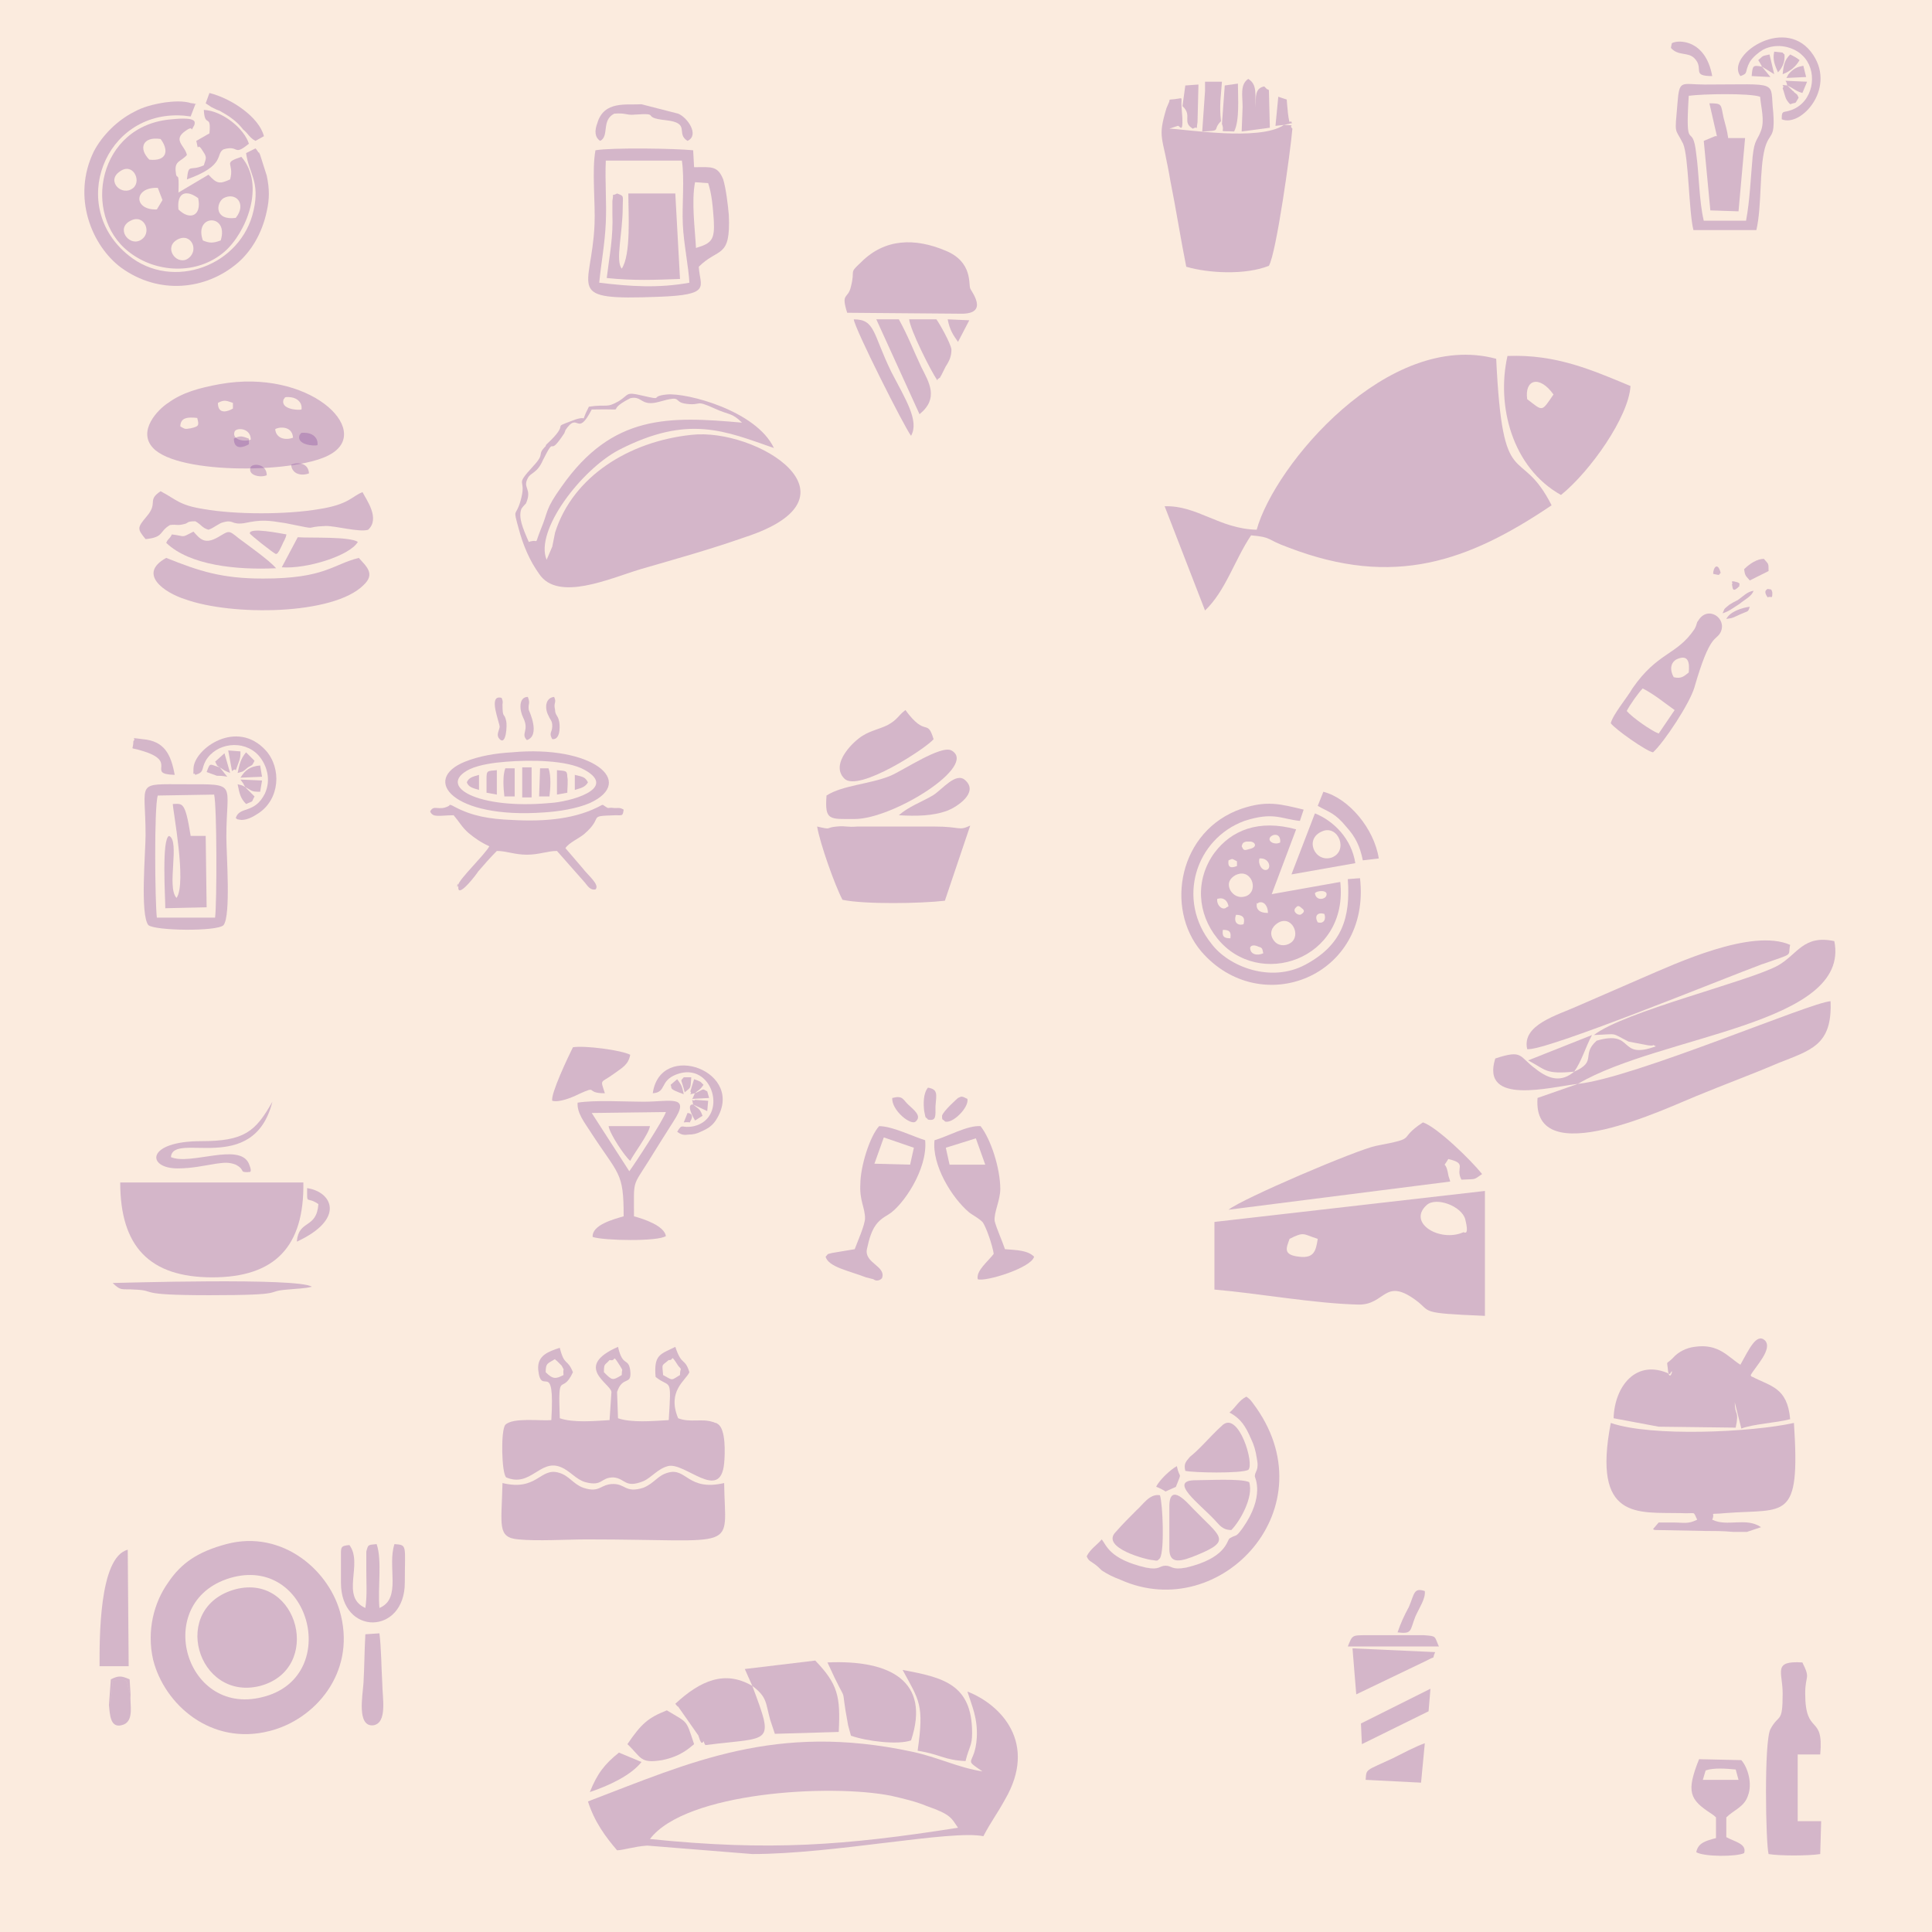 <?xml version="1.0" encoding="UTF-8"?>
<!DOCTYPE svg PUBLIC "-//W3C//DTD SVG 1.1//EN" "http://www.w3.org/Graphics/SVG/1.1/DTD/svg11.dtd">
<!-- Creator: CorelDRAW 2021.5 -->
<svg xmlns="http://www.w3.org/2000/svg" xml:space="preserve" width="200px" height="200px" version="1.1" style="shape-rendering:geometricPrecision; text-rendering:geometricPrecision; image-rendering:optimizeQuality; fill-rule:evenodd; clip-rule:evenodd"
viewBox="0 0 20.57 20.57"
 xmlns:xlink="http://www.w3.org/1999/xlink"
 xmlns:xodm="http://www.corel.com/coreldraw/odm/2003">
 <defs>
  <style type="text/css">
   <![CDATA[
    .fil2 {fill:none}
    .fil0 {fill:#E67E22;fill-opacity:0.149}
    .fil1 {fill:#7D3C98;fill-opacity:0.302}
   ]]>
  </style>
   <clipPath id="id0">
    <path d="M0 0l20.57 0 0 20.57 -20.57 0 0 -20.57z"/>
   </clipPath>
   <clipPath id="id1">
    <path d="M0 0l20.57 0 0 20.57 -20.57 0 0 -20.57z"/>
   </clipPath>
 </defs>
 <g id="Camada_x0020_1">
  <g style="clip-path:url(#id0)">
   <polygon class="fil0" points="0,0 20.57,0 20.57,20.57 0,20.57 "/>
  </g>
  <g style="clip-path:url(#id1)">
   <g id="_2083231407568">
    <g>
     <path id="_1" class="fil1" d="M6.38 3.01c0.02,-0.21 0.06,-0.41 0.07,-0.64 0.01,-0.22 -0.01,-0.44 0,-0.66l0.81 0c0.03,0.2 0,0.47 0.01,0.68 0.01,0.21 0.06,0.44 0.07,0.62 -0.33,0.06 -0.63,0.04 -0.96,0zm1.03 -0.37c-0.01,-0.2 -0.05,-0.49 -0.01,-0.7l0.14 0.01c0.04,0.12 0.05,0.26 0.06,0.4 0.01,0.2 -0.02,0.24 -0.19,0.29zm0.03 0.2c0.21,-0.21 0.34,-0.08 0.32,-0.55 -0.01,-0.11 -0.03,-0.28 -0.06,-0.38 -0.06,-0.15 -0.13,-0.13 -0.31,-0.13l-0.01 -0.18c-0.19,-0.02 -0.87,-0.03 -1.04,0 -0.04,0.21 0,0.56 -0.01,0.79 -0.03,0.7 -0.34,0.81 0.68,0.77 0.58,-0.02 0.44,-0.11 0.43,-0.32z"/>
     <path class="fil1" d="M6.62 2.86c-0.07,-0.08 0.01,-0.38 0.01,-0.65 0,-0.13 0.02,-0.12 -0.06,-0.15 -0.07,0.04 -0.03,-0.03 -0.05,0.08 0,0.01 0,0.11 0,0.13 0.01,0.26 -0.03,0.44 -0.06,0.69 0.29,0.03 0.51,0.02 0.78,0.01l-0.05 -0.91 -0.5 0c0,0.21 0.03,0.65 -0.07,0.8z"/>
     <path class="fil1" d="M6.39 1.5c0.1,-0.05 0.01,-0.22 0.15,-0.29 0.13,-0.01 0.13,0.02 0.22,0.01 0.29,-0.02 0.05,0.03 0.33,0.06 0.27,0.03 0.1,0.14 0.23,0.22 0.13,-0.06 0,-0.25 -0.1,-0.29l-0.39 -0.1c-0.16,0.01 -0.4,-0.04 -0.47,0.2 -0.03,0.08 -0.03,0.15 0.03,0.19z"/>
    </g>
    <g>
     <path class="fil1" d="M18.98 18.03c0,0.33 -0.04,0.21 -0.13,0.38 -0.07,0.13 -0.05,1.22 -0.02,1.33 0.11,0.02 0.43,0.02 0.55,0l0.01 -0.35 -0.25 0 0 -0.71 0.24 0c0.04,-0.44 -0.16,-0.19 -0.16,-0.65 0,-0.2 0.06,-0.15 -0.03,-0.33 -0.32,-0.02 -0.21,0.1 -0.21,0.33z"/>
     <path class="fil1" d="M18.16 18.85c0.08,-0.03 0.22,-0.02 0.32,-0.01l0.03 0.11 -0.38 0 0.03 -0.1zm0.11 0.5l0 0.22c-0.11,0.03 -0.19,0.05 -0.21,0.15 0.08,0.05 0.43,0.05 0.51,0.01 0.03,-0.1 -0.1,-0.12 -0.19,-0.17l0 -0.21c0.08,-0.08 0.19,-0.11 0.23,-0.23 0.05,-0.13 0,-0.3 -0.07,-0.38l-0.45 -0.01c-0.14,0.35 -0.1,0.43 0.13,0.58 0.03,0.02 0.03,0.02 0.05,0.04z"/>
    </g>
    <g>
     <path class="fil1" d="M10.39 12.12l0.1 0.28 -0.38 0 -0.04 -0.18 0.32 -0.1zm-0.44 0.02c-0.03,0.26 0.18,0.61 0.37,0.77 0.04,0.03 0.1,0.06 0.14,0.1 0.04,0.05 0.11,0.26 0.12,0.34 -0.06,0.08 -0.19,0.18 -0.17,0.27 0.08,0.03 0.57,-0.12 0.6,-0.24 -0.07,-0.07 -0.19,-0.07 -0.31,-0.08 -0.03,-0.09 -0.09,-0.22 -0.11,-0.3 -0.01,-0.09 0.06,-0.22 0.06,-0.34 0,-0.22 -0.1,-0.53 -0.21,-0.67 -0.14,-0.01 -0.35,0.11 -0.49,0.15z"/>
     <path class="fil1" d="M9.41 12.11l0.32 0.11 -0.04 0.18 -0.38 -0.01 0.1 -0.28zm-0.31 1.19l-0.24 0.04c-0.07,0.02 -0.03,0 -0.07,0.04 0.03,0.11 0.25,0.15 0.43,0.22 0,0 0.08,0.02 0.08,0.02 0.01,0.01 0.05,0.03 0.09,-0.01 0.05,-0.13 -0.19,-0.16 -0.16,-0.31 0.05,-0.24 0.11,-0.3 0.23,-0.37 0.15,-0.09 0.42,-0.48 0.39,-0.79 -0.13,-0.04 -0.35,-0.15 -0.49,-0.15 -0.1,0.11 -0.2,0.43 -0.2,0.62 -0.01,0.17 0.05,0.25 0.05,0.36 0,0.07 -0.08,0.25 -0.11,0.33z"/>
     <path class="fil1" d="M9.5 11.69c-0.01,0.13 0.2,0.3 0.25,0.25 0.07,-0.06 -0.03,-0.13 -0.07,-0.17 -0.07,-0.06 -0.06,-0.11 -0.18,-0.08z"/>
     <path class="fil1" d="M9.88 11.92c0.09,0.02 0.08,-0.04 0.08,-0.14 0.01,-0.13 0.03,-0.18 -0.08,-0.2 -0.05,0.06 -0.05,0.17 -0.04,0.25 0.02,0.1 0.01,0.05 0.04,0.09z"/>
     <path class="fil1" d="M10.06 11.94c0.08,0.03 0.26,-0.15 0.24,-0.24 -0.06,-0.03 -0.06,-0.03 -0.1,-0.01 0,0 -0.16,0.14 -0.17,0.19 0,0.06 0.01,0.03 0.03,0.06z"/>
    </g>
    <path class="fil1" d="M18.06 1.64c-0.04,-0.37 -0.12,0.03 -0.08,-0.62 0.14,-0.02 0.65,-0.03 0.76,0.01 0.01,0.12 0.05,0.25 0.01,0.36 -0.04,0.11 -0.07,0.09 -0.09,0.28 -0.02,0.22 -0.03,0.47 -0.07,0.68l-0.45 0c-0.05,-0.21 -0.05,-0.5 -0.08,-0.71zm-0.03 0.81l0.67 0c0.06,-0.26 0.03,-0.64 0.09,-0.87 0.05,-0.18 0.11,-0.09 0.09,-0.38 -0.04,-0.35 0.09,-0.3 -0.73,-0.3 -0.25,0 -0.27,-0.06 -0.29,0.2 -0.03,0.35 -0.03,0.25 0.06,0.43 0.06,0.14 0.06,0.72 0.11,0.92z"/>
    <path class="fil1" d="M18.28 1.45c-0.01,0 -0.02,0 -0.02,0l-0.12 0.05 0.07 0.74 0.3 0.01 0.07 -0.78 -0.18 0c-0.01,-0.08 -0.03,-0.14 -0.05,-0.22 -0.03,-0.14 -0.01,-0.15 -0.15,-0.15l0.08 0.35z"/>
    <path class="fil1" d="M18.53 0.81c0.09,-0.03 0.04,-0.04 0.1,-0.15 0.03,-0.05 0.09,-0.1 0.14,-0.13 0.15,-0.08 0.33,-0.03 0.42,0.06 0.16,0.15 0.13,0.45 -0.07,0.56 -0.13,0.07 -0.15,0 -0.15,0.12 0.21,0.09 0.6,-0.35 0.31,-0.72 -0.3,-0.38 -0.91,0.05 -0.75,0.26z"/>
    <path class="fil1" d="M17.8 0.46l-0.01 0.05c0.08,0.09 0.18,0.04 0.25,0.11 0.11,0.11 -0.04,0.19 0.19,0.19 -0.07,-0.39 -0.36,-0.39 -0.43,-0.35z"/>
    <path class="fil1" d="M19.03 0.91c-0.1,-0.01 -0.02,-0.01 -0.05,0.03 0.03,0.08 0.02,0.11 0.08,0.17 0.08,-0.03 0.04,0.01 0.09,-0.07 -0.02,-0.04 0,-0.02 -0.05,-0.06 0,-0.01 -0.01,-0.01 -0.01,-0.01l-0.06 -0.06z"/>
    <path class="fil1" d="M18.98 0.79c0.08,-0.03 0.14,-0.08 0.18,-0.15 -0.04,-0.03 -0.04,-0.03 -0.1,-0.06 -0.06,0.06 -0.07,0.11 -0.08,0.21z"/>
    <path class="fil1" d="M18.76 0.71l0.13 0.08 -0.05 -0.21c-0.09,0.02 -0.06,0.01 -0.12,0.06 0.02,0.03 0.03,0.05 0.04,0.07z"/>
    <path class="fil1" d="M18.93 0.77c0.04,-0.04 0.07,-0.1 0.07,-0.16 0,-0.05 0,-0.02 -0.02,-0.05l-0.09 -0.01c-0.02,0.09 0.01,0.15 0.04,0.22z"/>
    <path class="fil1" d="M19.02 0.83l0.21 -0.01 -0.03 -0.12c-0.05,0.01 -0.09,0.02 -0.14,0.07 -0.04,0.05 0,-0.01 -0.04,0.06z"/>
    <path class="fil1" d="M19.03 0.91c0.08,0.04 0.09,0.06 0.16,0.08l0.05 -0.12 -0.23 -0.01c0.02,0.03 0.01,0.03 0.02,0.05z"/>
    <path class="fil1" d="M18.76 0.71c-0.1,-0.02 -0.1,-0.01 -0.11,0.1l0.2 0.01 -0.09 -0.11z"/>
    <g>
     <path class="fil1" d="M1.67 9.77c-0.02,-0.17 -0.03,-1.18 0.01,-1.3l0.6 -0.01c0.03,0.13 0.03,1.15 0.01,1.31l-0.62 0zm-0.09 0.08c0.07,0.06 0.73,0.07 0.8,0 0.08,-0.1 0.03,-0.76 0.03,-0.94 0,-0.58 0.13,-0.56 -0.43,-0.56 -0.55,0 -0.43,-0.04 -0.43,0.54 0,0.18 -0.06,0.85 0.03,0.96z"/>
     <path class="fil1" d="M2.03 8.9c-0.06,-0.38 -0.09,-0.34 -0.19,-0.34 0,0.07 0.15,0.84 0.04,1 -0.11,-0.11 0.04,-0.61 -0.08,-0.66 -0.08,0.03 -0.04,0.66 -0.04,0.77l0.44 -0.01 -0.01 -0.76 -0.16 0z"/>
     <path class="fil1" d="M2.08 8.25c0.1,-0.03 0.06,-0.06 0.11,-0.15 0.11,-0.19 0.4,-0.23 0.56,-0.06 0.09,0.1 0.14,0.26 0.07,0.41 -0.11,0.22 -0.27,0.13 -0.31,0.26 0.03,0.02 0,0.01 0.06,0.02 0.06,0 0.12,-0.03 0.18,-0.07 0.23,-0.15 0.25,-0.48 0.08,-0.67 -0.31,-0.34 -0.76,-0.02 -0.77,0.19 0,0.13 -0.01,0.02 0.02,0.07z"/>
     <path class="fil1" d="M1.42 7.89c0,0.11 -0.05,0.06 0.08,0.1 0.42,0.12 0.04,0.25 0.36,0.26 -0.04,-0.22 -0.11,-0.36 -0.34,-0.38 -0.16,-0.02 -0.06,-0.01 -0.1,0.02z"/>
     <path class="fil1" d="M2.61 8.38c-0.03,-0.02 -0.04,-0.02 -0.08,-0.03 0.02,0.1 0.03,0.15 0.09,0.21 0.09,-0.04 0.05,-0.01 0.09,-0.08l-0.1 -0.1z"/>
     <path class="fil1" d="M2.61 8.38c0.08,0.04 0.06,0.05 0.16,0.05l0.02 -0.12 -0.23 -0.01c0.03,0.04 0.03,0.04 0.05,0.08z"/>
     <path class="fil1" d="M2.53 8.23c0.07,-0.02 0.05,-0.01 0.11,-0.06 0.05,-0.03 0.04,-0.01 0.07,-0.07l-0.09 -0.09c-0.06,0.07 -0.07,0.13 -0.09,0.22z"/>
     <path class="fil1" d="M2.56 8.28l0.23 -0.01 -0.02 -0.12c-0.11,0.01 -0.16,0.05 -0.21,0.13z"/>
     <path class="fil1" d="M2.47 8.21c0.07,-0.06 0.01,0.07 0.07,-0.09 0.02,-0.05 0.02,-0.07 0.02,-0.12l-0.13 -0.01 0.04 0.22z"/>
     <path class="fil1" d="M2.34 8.17c0.06,0.04 0.04,0.03 0.11,0.06l-0.06 -0.21 -0.1 0.09c0,0 0.01,0.01 0.01,0.02 0,0 0.01,0.01 0.01,0.02l0.03 0.02z"/>
     <path class="fil1" d="M2.34 8.17c-0.11,-0.03 -0.1,-0.06 -0.14,0.05l0.11 0.04c0.04,0 0.06,0 0.11,0.01l-0.08 -0.1z"/>
    </g>
    <g>
     <path class="fil1" d="M17.66 7.81c-0.08,-0.03 -0.28,-0.17 -0.34,-0.24 0.03,-0.06 0.12,-0.19 0.17,-0.24 0.12,0.06 0.24,0.16 0.34,0.23l-0.17 0.25zm0.16 -0.6c-0.04,-0.07 -0.04,-0.15 0.03,-0.19 0.13,-0.06 0.14,0.04 0.13,0.14 -0.05,0.04 -0.08,0.07 -0.16,0.05zm-0.67 0.49c0.04,0.06 0.38,0.3 0.45,0.31 0.12,-0.11 0.39,-0.52 0.44,-0.69 0.17,-0.59 0.23,-0.49 0.28,-0.59 0.07,-0.15 -0.14,-0.29 -0.24,-0.12 -0.02,0.02 -0.01,0.04 -0.04,0.09 -0.19,0.28 -0.39,0.24 -0.66,0.63 -0.05,0.09 -0.21,0.28 -0.23,0.37z"/>
     <path class="fil1" d="M18.57 6.06c0.01,0.08 0.02,0.07 0.06,0.12l0.2 -0.1c0,-0.09 0,-0.07 -0.05,-0.13 -0.07,0 -0.15,0.05 -0.21,0.11z"/>
     <path class="fil1" d="M18.34 6.53c0.07,-0.02 0.13,-0.07 0.18,-0.1 0.06,-0.05 0.13,-0.08 0.15,-0.14 -0.07,0.01 -0.11,0.06 -0.17,0.1 -0.04,0.02 -0.06,0.03 -0.09,0.05 -0.07,0.06 -0.04,0.03 -0.07,0.09z"/>
     <path class="fil1" d="M18.38 6.59c0.08,-0.01 0.08,-0.02 0.15,-0.05 0.09,-0.04 0.08,-0.02 0.1,-0.08 -0.08,0.01 -0.21,0.05 -0.25,0.13z"/>
     <path class="fil1" d="M18.44 6.22c0.01,0.04 0,0.1 0.08,0.02 -0.01,-0.02 0.02,-0.02 -0.02,-0.04 -0.1,-0.03 -0.04,0.01 -0.06,0.02z"/>
     <path class="fil1" d="M18.24 6.11c0.09,0.02 0.05,0.01 0.08,-0.01 -0.03,-0.12 -0.08,-0.06 -0.08,0.01z"/>
     <path class="fil1" d="M18.82 6.36c0.04,-0.02 0.05,0.03 0.05,-0.05 -0.01,-0.05 -0.02,-0.03 -0.05,-0.04 -0.01,0.01 -0.05,0.02 0,0.09z"/>
    </g>
    <g>
     <path class="fil1" d="M6.3 11.85l0.79 -0.01c-0.03,0.09 -0.33,0.55 -0.39,0.63l-0.4 -0.62zm0.45 1.1c0,-0.39 -0.02,-0.31 0.15,-0.58 0.1,-0.16 0.18,-0.29 0.27,-0.43 0.19,-0.29 -0.03,-0.21 -0.32,-0.21 -0.2,0 -0.51,-0.02 -0.7,0.01 -0.01,0.11 0.08,0.22 0.13,0.3 0.31,0.48 0.36,0.43 0.36,0.91 -0.1,0.03 -0.34,0.09 -0.33,0.22 0.12,0.04 0.7,0.05 0.78,-0.01 -0.02,-0.11 -0.23,-0.18 -0.34,-0.21z"/>
     <path class="fil1" d="M6.44 11.64c-0.05,-0.16 -0.05,-0.1 0.1,-0.21 0.08,-0.06 0.15,-0.09 0.17,-0.2 -0.1,-0.05 -0.48,-0.1 -0.61,-0.08 -0.05,0.1 -0.24,0.5 -0.22,0.57 0.07,0.02 0.2,-0.03 0.28,-0.07 0.22,-0.1 0.06,-0.01 0.28,-0.01z"/>
     <path class="fil1" d="M6.95 11.64c0.15,-0.01 0.07,-0.13 0.25,-0.2 0.39,-0.15 0.56,0.46 0.19,0.55 -0.14,0.03 -0.12,-0.04 -0.18,0.06 0.03,0.02 0.05,0.04 0.12,0.03 0.05,0 0.09,-0.01 0.13,-0.03 0.07,-0.03 0.12,-0.06 0.16,-0.12 0.34,-0.52 -0.59,-0.86 -0.67,-0.29z"/>
     <path class="fil1" d="M6.71 12.36c0.04,-0.08 0.2,-0.29 0.21,-0.37l-0.44 0c0.01,0.08 0.17,0.32 0.23,0.37z"/>
     <path class="fil1" d="M7.38 11.76l0.15 0.07 0.01 -0.11 -0.14 -0.01c-0.03,0.03 -0.04,-0.05 -0.02,0.05z"/>
     <path class="fil1" d="M7.38 11.76c0,0 -0.09,-0.02 0.02,0.17l0.08 -0.05c-0.03,-0.08 -0.04,-0.07 -0.1,-0.12z"/>
     <path class="fil1" d="M7.4 11.64c0.04,-0.04 0.05,-0.03 0.09,-0.09 -0.04,-0.04 -0.02,-0.03 -0.1,-0.06l-0.04 0.13c0.03,0.03 -0.05,0.04 0.05,0.02z"/>
     <path class="fil1" d="M7.36 11.47l-0.08 0c-0.04,0.05 -0.03,0 0.01,0.16 0.07,-0.06 0.06,-0.03 0.07,-0.16z"/>
     <path class="fil1" d="M7.28 11.65c-0.02,-0.09 -0.02,-0.09 -0.07,-0.16l-0.07 0.06c0.02,0.04 -0.03,0.04 0.14,0.1z"/>
     <path class="fil1" d="M7.4 11.64c-0.01,0.01 -0.02,0.05 -0.03,0.06l0.18 -0.01 -0.02 -0.07c-0.06,-0.03 -0.02,-0.03 -0.13,0.02z"/>
     <path class="fil1" d="M7.28 11.95c0.09,-0.01 0.05,0.02 0.08,-0.03 0.03,-0.07 -0.04,-0.07 -0.04,-0.07l-0.04 0.1z"/>
    </g>
    <g>
     <path class="fil1" d="M11.73 16.39c-0.05,0.06 -0.12,0.1 -0.16,0.18 0.02,0.05 0.04,0.05 0.08,0.08 0.03,0.02 0.06,0.05 0.08,0.07 0.06,0.04 0.12,0.07 0.2,0.1 1.07,0.48 2.24,-0.78 1.41,-1.88 -0.03,-0.04 -0.03,-0.04 -0.07,-0.07 -0.08,0.04 -0.11,0.11 -0.18,0.17l0.02 0.01c0.1,0.06 0.15,0.13 0.21,0.27 0.03,0.06 0.05,0.13 0.06,0.2 0.03,0.14 -0.02,0.14 -0.02,0.2 0,0.01 0.11,0.21 -0.13,0.55 -0.08,0.11 -0.06,0.06 -0.14,0.11 -0.03,0.03 -0.04,0.21 -0.46,0.31 -0.16,0.03 -0.15,-0.02 -0.22,-0.02 -0.07,0 -0.06,0.05 -0.21,0.02 -0.39,-0.09 -0.42,-0.24 -0.47,-0.3z"/>
     <path class="fil1" d="M13.11 16.29c0.09,-0.09 0.24,-0.35 0.19,-0.51 -0.09,-0.04 -0.44,-0.02 -0.57,-0.02 -0.3,0 0.04,0.25 0.2,0.42 0.05,0.05 0.08,0.11 0.18,0.11z"/>
     <path class="fil1" d="M12.35 16.59c0.05,-0.08 0.03,-0.58 0,-0.67 -0.11,-0.02 -0.18,0.1 -0.25,0.16 -0.08,0.08 -0.15,0.15 -0.22,0.23 -0.17,0.17 0.34,0.3 0.39,0.3 0.06,0.01 0.05,0.01 0.08,-0.02z"/>
     <path class="fil1" d="M12.62 15.66c0.08,0.02 0.59,0.03 0.67,-0.01 0.07,-0.06 -0.1,-0.62 -0.27,-0.48 -0.08,0.07 -0.16,0.16 -0.23,0.23 -0.04,0.04 -0.07,0.07 -0.12,0.11 -0.04,0.05 -0.07,0.07 -0.05,0.15z"/>
     <path class="fil1" d="M12.45 16.04l0 0.45c0,0.17 0.12,0.14 0.31,0.06 0.36,-0.15 0.23,-0.19 -0.06,-0.49 -0.05,-0.05 -0.25,-0.29 -0.25,-0.02z"/>
     <path class="fil1" d="M12.31 15.83c0.03,0.01 0.07,0.03 0.1,0.05 0.04,-0.02 0.07,-0.03 0.11,-0.05 0.07,-0.18 0.04,-0.07 0.01,-0.22 -0.06,0.03 -0.19,0.15 -0.22,0.22z"/>
    </g>
    <g>
     <path class="fil1" d="M4.58 8.64c0.03,0.07 0.1,0.04 0.25,0.04 0.06,0.07 0.09,0.13 0.16,0.19 0.06,0.05 0.13,0.1 0.22,0.14 -0.04,0.08 -0.33,0.36 -0.33,0.41 -0.02,0.08 -0.01,-0.07 0,0.02 0,0.01 0,0.01 0,0.02 0.01,0.09 0.2,-0.16 0.21,-0.18 0.07,-0.08 0.12,-0.14 0.2,-0.22 0.1,0 0.19,0.04 0.32,0.04 0.13,0 0.22,-0.04 0.32,-0.04l0.3 0.34c0.03,0.04 0.06,0.08 0.11,0.07 0.05,-0.05 -0.08,-0.15 -0.14,-0.23 -0.06,-0.07 -0.12,-0.14 -0.18,-0.21 0.04,-0.06 0.14,-0.1 0.2,-0.15 0.22,-0.19 0.02,-0.19 0.33,-0.2 0.08,0 0.08,0.01 0.09,-0.06 -0.05,-0.03 -0.06,-0.01 -0.13,-0.02 -0.04,0 -0.03,0.01 -0.06,-0.01l-0.03 -0.02c0,0 0,0 -0.01,0 -0.27,0.15 -0.6,0.18 -0.96,0.16 -0.24,-0.01 -0.42,-0.04 -0.61,-0.14 -0.07,-0.04 -0.05,-0.01 -0.06,-0.01 -0.11,0.06 -0.16,-0.02 -0.2,0.06z"/>
     <path class="fil1" d="M5.39 8.11c0.25,-0.02 0.65,-0.02 0.84,0.09 0.35,0.2 -0.17,0.34 -0.38,0.35 -0.76,0.07 -1.21,-0.18 -0.85,-0.36 0.11,-0.05 0.26,-0.07 0.39,-0.08zm0.06 -0.1c-0.18,0.01 -0.35,0.04 -0.5,0.1 -0.47,0.19 -0.13,0.61 0.84,0.54 0.16,-0.01 0.35,-0.04 0.49,-0.1 0.5,-0.23 0.02,-0.62 -0.83,-0.54z"/>
     <path class="fil1" d="M5.61 7.88c0.15,-0.05 0.02,-0.32 0.02,-0.32 -0.01,-0.08 0.02,-0.06 -0.01,-0.14 -0.1,0 -0.09,0.14 -0.05,0.22 0.07,0.14 -0.03,0.17 0.04,0.24z"/>
     <path class="fil1" d="M5.88 7.87c0.1,0.01 0.08,-0.18 0.07,-0.2 -0.01,-0.05 -0.04,-0.06 -0.04,-0.11 -0.02,-0.09 0.02,-0.07 -0.01,-0.14 -0.1,0.01 -0.1,0.13 -0.06,0.2 0.02,0.05 0.04,0.05 0.04,0.11 0,0.07 -0.04,0.07 0,0.14z"/>
     <path class="fil1" d="M5.34 7.43c-0.15,-0.04 -0.02,0.26 -0.02,0.31 -0.01,0.05 -0.04,0.09 0,0.13 0.07,0.07 0.08,-0.15 0.07,-0.19 -0.02,-0.1 -0.04,-0.02 -0.04,-0.18 0,-0.01 0.01,-0.03 -0.01,-0.07z"/>
     <polygon class="fil1" points="5.56,8.49 5.66,8.49 5.66,8.17 5.56,8.17 "/>
     <path class="fil1" d="M5.37 8.48l0.11 0 0 -0.3 -0.1 0c-0.03,0.08 -0.02,0.21 -0.01,0.3z"/>
     <path class="fil1" d="M5.74 8.48l0.11 0c0.01,-0.08 0.02,-0.22 -0.01,-0.3l-0.09 0 -0.01 0.3z"/>
     <path class="fil1" d="M5.93 8.46l0.11 -0.02c0,-0.04 0.01,-0.13 0,-0.17 0,-0.07 -0.02,-0.06 -0.11,-0.07l0 0.26z"/>
     <path class="fil1" d="M5.18 8.29l0 0.09 0 0.06 0.11 0.02 0 -0.06 0 -0.13 0 -0.07c-0.1,0.01 -0.11,0 -0.11,0.09z"/>
     <path class="fil1" d="M6.12 8.41c0.07,-0.02 0.11,-0.03 0.14,-0.08 -0.03,-0.06 -0.06,-0.06 -0.14,-0.08l0 0.16z"/>
     <path class="fil1" d="M4.97 8.33c0.02,0.05 0.06,0.06 0.13,0.08l0 -0.16c-0.07,0.02 -0.11,0.03 -0.13,0.08z"/>
    </g>
    <path class="fil1" d="M2.5 4.59c0.03,-0.04 0.17,-0.03 0.17,0.09 -0.07,0.03 -0.21,0 -0.17,-0.09zm0.62 0.07c-0.08,0.03 -0.18,0.01 -0.19,-0.09 0.02,-0.02 0.18,-0.05 0.19,0.09zm-1.2 -0.12c0,-0.1 0.09,-0.1 0.18,-0.09 0.02,0.08 0.02,0.09 -0.07,0.11 -0.06,0.01 -0.06,0.01 -0.11,-0.02zm0.56 -0.19c-0.05,0.03 -0.16,0.07 -0.16,-0.06 0.07,-0.04 0.1,-0.02 0.16,0l0 0.06zm0.73 0.01c-0.03,0.01 -0.23,0 -0.19,-0.11 0.02,-0.01 -0.01,-0.03 0.08,-0.02 0.07,0.01 0.12,0.06 0.11,0.13zm-0.87 -0.27c-0.22,0.04 -0.4,0.09 -0.55,0.2 -0.11,0.07 -0.33,0.3 -0.16,0.48 0.27,0.29 1.57,0.27 1.9,0.06 0.43,-0.26 -0.24,-0.91 -1.19,-0.74z"/>
    <path class="fil1" d="M3.82 5.94c-0.28,0.07 -0.36,0.22 -1.02,0.22 -0.44,0 -0.68,-0.08 -1.03,-0.22 -0.31,0.17 -0.02,0.37 0.2,0.44 0.5,0.18 1.58,0.17 1.9,-0.15 0.13,-0.12 0.03,-0.2 -0.05,-0.29z"/>
    <path class="fil1" d="M1.55 5.74c0.2,-0.02 0.14,-0.08 0.26,-0.15 0.08,-0.01 0.07,0.01 0.15,-0.01 0.05,-0.01 0.02,-0.03 0.12,-0.03 0.07,0.04 0.07,0.07 0.14,0.09 0.06,-0.02 0.11,-0.07 0.16,-0.08 0.11,-0.03 0.08,0.03 0.22,0.01 0.19,-0.04 0.25,-0.03 0.44,0 0.4,0.08 0.16,0.04 0.43,0.03 0.11,0 0.36,0.07 0.45,0.04 0.13,-0.12 -0.02,-0.32 -0.06,-0.4 -0.11,0.04 -0.14,0.13 -0.46,0.18 -0.35,0.06 -0.89,0.06 -1.23,0 -0.26,-0.04 -0.29,-0.1 -0.46,-0.19 -0.15,0.1 -0.02,0.12 -0.15,0.27 -0.1,0.12 -0.1,0.13 -0.01,0.24z"/>
    <path class="fil1" d="M2.06 5.66c-0.14,0.07 -0.07,0.05 -0.23,0.03 -0.03,0.06 -0.04,0.04 -0.06,0.09 0.25,0.24 0.75,0.29 1.17,0.27 -0.08,-0.09 -0.28,-0.23 -0.4,-0.32 -0.11,-0.09 -0.1,-0.08 -0.22,-0.01 -0.14,0.08 -0.19,0.02 -0.26,-0.06z"/>
    <path class="fil1" d="M3.17 5.72l-0.17 0.32c0.26,0.02 0.72,-0.12 0.81,-0.27 -0.09,-0.06 -0.5,-0.04 -0.64,-0.05z"/>
    <path class="fil1" d="M2.94 5.9c0,0 0.01,-0.01 0.01,-0.01 0,0.01 0.01,0 0.01,-0.01 0,0 0.01,-0.01 0.01,-0.01l0.03 -0.06c0.02,-0.05 0.04,-0.07 0.05,-0.12 -0.06,-0.01 -0.4,-0.08 -0.39,-0.01 0,0.01 0.25,0.21 0.28,0.22z"/>
    <path class="fil1" d="M3.19 4.63c-0.04,0.11 0.16,0.12 0.19,0.11 0.01,-0.07 -0.04,-0.12 -0.11,-0.13 -0.09,-0.01 -0.06,0.01 -0.08,0.02z"/>
    <path class="fil1" d="M3.1 4.95c0.01,0.1 0.11,0.12 0.19,0.09 -0.01,-0.14 -0.17,-0.11 -0.19,-0.09z"/>
    <path class="fil1" d="M2.84 5.06c0,-0.12 -0.14,-0.13 -0.17,-0.09 -0.04,0.09 0.1,0.12 0.17,0.09z"/>
    <path class="fil1" d="M2.49 4.67c0,0.13 0.11,0.09 0.16,0.06l0 -0.06c-0.06,-0.02 -0.09,-0.04 -0.16,0z"/>
    <g>
     <path class="fil1" d="M13.45 10.15c-0.07,0.03 -0.14,0.01 -0.14,-0.06 0.01,-0.03 0.05,-0.03 0.09,-0.01 0.04,0.01 0.04,0.02 0.05,0.07zm0.15 -0.32c0.15,-0.1 0.26,0.13 0.14,0.21 -0.06,0.04 -0.14,0.03 -0.18,-0.03 -0.05,-0.07 -0.02,-0.14 0.04,-0.18zm-0.58 0.07c0.07,0 0.09,0.02 0.08,0.09 -0.07,0 -0.09,-0.02 -0.08,-0.09zm0.14 -0.16c0.07,0 0.1,0.03 0.08,0.1 -0.06,0.02 -0.11,-0.02 -0.08,-0.1zm0.87 0.08c-0.04,-0.07 0,-0.11 0.07,-0.09 0.02,0.05 0,0.11 -0.07,0.09zm-0.17 -0.09c-0.03,0.03 -0.1,-0.02 -0.07,-0.06 0.02,-0.02 0.03,-0.04 0.07,0 0.03,0.02 0.03,0.04 0,0.06zm-0.36 -0.01c-0.05,0 -0.11,-0.01 -0.12,-0.07 0,-0.07 0,-0.01 0.02,-0.04 0.06,-0.02 0.1,0.04 0.1,0.11zm-0.54 -0.15c0.07,-0.02 0.11,0.02 0.12,0.08l-0.02 0.01c-0.04,0.04 -0.11,-0.02 -0.1,-0.09zm1.16 -0.03c-0.02,0.04 -0.11,0.05 -0.12,-0.03 0.02,-0.03 0.15,-0.04 0.12,0.03zm-0.97 -0.22c0.17,-0.09 0.26,0.16 0.12,0.22 -0.08,0.03 -0.14,-0.01 -0.17,-0.06 -0.04,-0.08 0,-0.13 0.05,-0.16zm0.02 -0.15l0 0.05c-0.07,0.03 -0.1,0.01 -0.09,-0.06 0.05,-0.02 0.03,-0.02 0.09,0.01zm0.32 0.09c-0.05,0.02 -0.1,-0.06 -0.08,-0.12 0.1,-0.01 0.13,0.1 0.08,0.12zm-0.27 -0.25c0.01,-0.03 0.01,-0.04 0.05,-0.05 0.02,0 0.03,0 0.04,0 0.05,0 0.09,0.06 -0.01,0.08 -0.06,0.02 -0.06,0.01 -0.08,-0.03zm0.3 -0.09c0.02,-0.04 0.12,-0.06 0.11,0.05 -0.06,0.03 -0.13,-0.01 -0.11,-0.05zm0.75 0.47l-0.73 0.13 0.26 -0.69c-0.4,-0.11 -0.69,0.01 -0.87,0.25 -0.21,0.29 -0.18,0.65 0.03,0.91 0.44,0.55 1.4,0.23 1.31,-0.6z"/>
     <path class="fil1" d="M14.48 9.35l-0.13 0.01c0.03,0.41 -0.06,0.7 -0.45,0.91 -0.37,0.2 -0.82,0.02 -1,-0.22 -0.38,-0.47 -0.17,-1.12 0.35,-1.31 0.31,-0.1 0.39,-0.02 0.59,0l0.04 -0.12c-0.25,-0.06 -0.39,-0.1 -0.66,-0.01 -0.67,0.23 -0.82,1.06 -0.43,1.52 0.63,0.73 1.81,0.27 1.69,-0.78z"/>
     <path class="fil1" d="M14.08 8.85c0.17,-0.07 0.28,0.21 0.1,0.28 -0.18,0.06 -0.3,-0.2 -0.1,-0.28zm-0.33 0.46l0.68 -0.12c-0.04,-0.26 -0.23,-0.45 -0.43,-0.53l-0.25 0.65z"/>
     <path class="fil1" d="M14.03 8.58c0.12,0.07 0.18,0.07 0.31,0.23 0.09,0.1 0.14,0.2 0.17,0.35l0.17 -0.02c-0.05,-0.32 -0.32,-0.64 -0.59,-0.71l-0.06 0.15z"/>
    </g>
    <g>
     <path class="fil1" d="M2.49 16.79c0.83,-0.2 1.14,1.08 0.3,1.28 -0.84,0.21 -1.18,-1.06 -0.3,-1.28zm-0.08 -0.35c-0.3,0.08 -0.48,0.2 -0.62,0.41 -0.15,0.21 -0.23,0.51 -0.16,0.82 0.12,0.48 0.62,0.92 1.24,0.76 0.48,-0.12 0.91,-0.61 0.76,-1.23 -0.11,-0.47 -0.62,-0.92 -1.22,-0.76z"/>
     <path class="fil1" d="M2.51 16.92c-0.71,0.19 -0.41,1.2 0.26,1.03 0.67,-0.18 0.41,-1.2 -0.26,-1.03z"/>
     <path class="fil1" d="M3.63 16.6l0 0.25c0,0.57 0.68,0.56 0.68,0 0,-0.4 0.03,-0.4 -0.11,-0.41 -0.08,0.24 0.08,0.58 -0.16,0.68 -0.02,-0.2 0.03,-0.51 -0.03,-0.68 -0.09,0.01 -0.09,0 -0.11,0.08 0,0.02 0,0.17 0,0.2 0,0.13 0.01,0.27 -0.01,0.4 -0.27,-0.12 -0.02,-0.47 -0.17,-0.67 -0.1,0.01 -0.09,0.02 -0.09,0.15z"/>
     <path class="fil1" d="M1.06 17.74l0.31 0 -0.01 -1.24c-0.31,0.08 -0.3,0.97 -0.3,1.24z"/>
     <path class="fil1" d="M4.04 17.39l-0.15 0.01c-0.01,0.17 -0.01,0.35 -0.02,0.52 -0.01,0.14 -0.07,0.46 0.1,0.45 0.16,-0.02 0.1,-0.3 0.1,-0.45 -0.01,-0.17 -0.01,-0.36 -0.03,-0.53z"/>
     <path class="fil1" d="M1.16 18.15c0.01,0.1 0.01,0.27 0.16,0.21 0.11,-0.05 0.06,-0.22 0.07,-0.32 -0.07,-0.16 0.02,-0.16 -0.19,-0.15 -0.01,0.09 -0.01,0.19 -0.04,0.26z"/>
     <path class="fil1" d="M1.16 18.15c0.03,-0.07 0.03,-0.17 0.04,-0.26 0.21,-0.01 0.12,-0.01 0.19,0.15l-0.01 -0.16c-0.09,-0.04 -0.12,-0.04 -0.2,0l-0.02 0.27z"/>
    </g>
    <path class="fil1" d="M5.63 5.77c-0.07,-0.16 -0.11,-0.26 -0.08,-0.35 0.01,-0.02 0.05,-0.06 0.05,-0.06 0.07,-0.16 -0.04,-0.16 0.02,-0.27 0.03,-0.06 0.1,-0.05 0.16,-0.19 0.15,-0.3 0.04,0 0.23,-0.29 0,-0.01 0.01,-0.02 0.01,-0.03 0.14,-0.21 0.12,0.09 0.28,-0.22 0.45,-0.01 0.1,0.04 0.41,-0.12 0.13,-0.03 0.11,0.09 0.3,0.04 0.28,-0.08 0.14,0 0.3,0.02 0.17,0.02 0.08,-0.05 0.3,0.05 0.15,0.07 0.18,0.04 0.29,0.15 -0.78,-0.07 -1.38,-0.09 -1.92,0.68 -0.18,0.25 -0.14,0.26 -0.22,0.45 -0.08,0.2 -0.01,0.1 -0.13,0.14zm0.64 -1.44c-0.11,0.21 0.02,0.07 -0.18,0.15 -0.24,0.09 0,0 -0.27,0.25 0,0 -0.01,0.01 -0.01,0.02 -0.1,0.1 0,0.07 -0.13,0.21 -0.22,0.24 -0.06,0.11 -0.14,0.38 -0.05,0.17 -0.08,0.06 -0.02,0.28 0.05,0.19 0.12,0.35 0.22,0.49 0.2,0.3 0.75,0.05 1.08,-0.05 0.38,-0.11 0.74,-0.21 1.11,-0.34 1.32,-0.43 0.12,-1.17 -0.57,-1.09 -0.66,0.07 -1.26,0.44 -1.45,1.04 -0.01,0.05 -0.02,0.1 -0.03,0.15l-0.06 0.14c-0.13,-0.31 0.37,-0.96 0.77,-1.17 0.74,-0.38 1.13,-0.2 1.65,-0.02 -0.19,-0.4 -0.93,-0.59 -1.14,-0.57 -0.2,0.02 -0.01,0.07 -0.27,0.01 -0.17,-0.04 -0.13,-0.01 -0.24,0.06 -0.14,0.08 -0.12,0.03 -0.32,0.06z"/>
    <g>
     <path class="fil1" d="M10.33 8.79c-0.13,0.06 -0.09,0.01 -0.39,0.01l-0.81 0c-0.12,0.01 -0.12,-0.01 -0.22,0 -0.13,0.01 -0.04,0.04 -0.21,0 0.03,0.18 0.19,0.63 0.27,0.78 0.23,0.05 0.84,0.04 1.09,0.01l0.27 -0.8z"/>
     <path class="fil1" d="M9.1 8.72c0.41,0 1.32,-0.57 1.03,-0.73 -0.11,-0.06 -0.51,0.21 -0.65,0.27 -0.22,0.09 -0.51,0.1 -0.68,0.21 -0.02,0.27 0.03,0.25 0.3,0.25z"/>
     <path class="fil1" d="M9.94 7.87c-0.07,-0.23 -0.08,-0.01 -0.3,-0.31 -0.08,0.06 -0.08,0.1 -0.19,0.16 -0.08,0.04 -0.18,0.06 -0.26,0.11 -0.09,0.05 -0.36,0.3 -0.2,0.46 0.15,0.15 0.88,-0.33 0.95,-0.42z"/>
     <path class="fil1" d="M9.57 8.68c0.18,0.01 0.36,0.01 0.52,-0.05 0.1,-0.04 0.33,-0.19 0.19,-0.32 -0.1,-0.1 -0.25,0.1 -0.35,0.16 -0.12,0.07 -0.26,0.12 -0.36,0.21z"/>
    </g>
    <g>
     <path class="fil1" d="M2.26 13.6c0.67,0 0.98,-0.33 0.97,-1.01l-1.95 0c0,0.68 0.31,1.01 0.98,1.01z"/>
     <path class="fil1" d="M1.2 13.66c0.09,0.09 0.1,0.06 0.23,0.07 0.26,0.01 -0.01,0.06 0.8,0.06 0.86,0 0.57,-0.04 0.83,-0.06 0.1,-0.01 0.18,-0.01 0.26,-0.03 -0.14,-0.1 -2.06,-0.04 -2.12,-0.04z"/>
     <path class="fil1" d="M2.14 12.15c-0.59,0 -0.58,0.29 -0.25,0.29 0.16,0 0.28,-0.03 0.41,-0.05 0.08,-0.01 0.13,-0.02 0.21,0.01 0.11,0.06 0.03,0.08 0.13,0.08 0,-0.01 0.06,0.03 0.01,-0.09 -0.1,-0.23 -0.62,0.02 -0.83,-0.07 0.02,-0.28 0.88,0.21 1.08,-0.59 -0.18,0.32 -0.3,0.42 -0.76,0.42z"/>
     <path class="fil1" d="M3.16 13.22c0.52,-0.24 0.38,-0.53 0.11,-0.57 0,0.19 -0.01,0.08 0.12,0.17 -0.02,0.27 -0.21,0.16 -0.23,0.4z"/>
    </g>
    <path class="fil1" d="M1.89 2.55c0.15,-0.08 0.24,0.13 0.1,0.21 -0.12,0.06 -0.25,-0.13 -0.1,-0.21zm0.27 0.01c-0.1,-0.28 0.28,-0.29 0.19,0 -0.08,0.03 -0.12,0.03 -0.19,0zm-0.77 -0.21c0.15,-0.08 0.24,0.14 0.1,0.21 -0.12,0.06 -0.26,-0.13 -0.1,-0.21zm1.12 -0.03c-0.23,0.03 -0.21,-0.16 -0.13,-0.21 0.13,-0.07 0.25,0.06 0.13,0.21zm-0.61 -0.09c-0.02,-0.19 0.09,-0.21 0.21,-0.12 0.04,0.19 -0.09,0.24 -0.21,0.12zm-0.23 0c-0.25,0.01 -0.25,-0.24 0.01,-0.23l0.05 0.13 -0.06 0.1zm-0.4 -0.4c0.14,-0.11 0.24,0.09 0.15,0.17 -0.12,0.1 -0.29,-0.07 -0.15,-0.17zm0.32 -0.13c-0.12,-0.12 -0.07,-0.25 0.12,-0.22 0.09,0.12 0.07,0.24 -0.12,0.22zm0.98 -0.03c-0.21,0.07 -0.07,0.06 -0.12,0.24 -0.11,0.05 -0.14,0.05 -0.23,-0.05l-0.32 0.19c0.01,-0.27 -0.02,-0.1 -0.03,-0.23 -0.01,-0.11 0.06,-0.1 0.12,-0.17 -0.02,-0.1 -0.16,-0.16 -0.01,-0.26 0.1,-0.07 0.03,0.05 0.09,-0.06 0,-0.02 0.05,-0.09 -0.24,-0.06 -0.79,0.06 -0.96,1.02 -0.46,1.41 0.29,0.23 0.73,0.25 1.02,0 0.23,-0.2 0.44,-0.71 0.18,-1.01z"/>
    <path class="fil1" d="M2.72 1.58l-0.1 0.05c0.03,0.22 0.15,0.3 0.08,0.61 -0.13,0.59 -0.86,0.86 -1.33,0.48 -0.65,-0.52 -0.26,-1.54 0.57,-1.49 0.02,0 0.08,0.01 0.09,0.01l0.05 -0.13c-0.15,-0.05 0.12,0.03 -0.04,-0.01 -0.09,-0.03 -0.2,-0.02 -0.28,-0.01 -0.13,0.02 -0.24,0.05 -0.33,0.1 -0.18,0.09 -0.34,0.25 -0.43,0.42 -0.24,0.49 -0.02,1.01 0.29,1.24 0.4,0.29 0.9,0.24 1.24,-0.05 0.14,-0.12 0.26,-0.31 0.31,-0.55 0.03,-0.13 0.03,-0.24 0,-0.38l-0.07 -0.22c-0.03,-0.06 0.01,0 -0.02,-0.03 -0.02,-0.03 -0.02,-0.03 -0.03,-0.04z"/>
    <path class="fil1" d="M2.23 1.42l-0.14 0.08c0.03,0.15 0,-0.01 0.07,0.11 0.05,0.07 0.03,0.08 0.01,0.15 -0.15,0.07 -0.16,-0.03 -0.18,0.15 0.42,-0.15 0.3,-0.27 0.39,-0.32 0.17,-0.05 0.1,0.08 0.27,-0.06 -0.05,-0.16 -0.28,-0.35 -0.48,-0.36 0.01,0.2 0.08,0.03 0.06,0.25z"/>
    <path class="fil1" d="M2.19 1.1l0.06 0.04c0.04,0.02 0.06,0.03 0.09,0.04 0.05,0.03 0.09,0.05 0.14,0.09 0.04,0.03 0.07,0.06 0.11,0.11 0.05,0.04 0.07,0.09 0.13,0.12l0.09 -0.05c-0.05,-0.2 -0.34,-0.4 -0.58,-0.46l-0.04 0.11z"/>
    <g>
     <path class="fil1" d="M14.44 18.04l0.75 -0.36c0.11,-0.06 0.05,0 0.09,-0.09l-0.88 -0.04 0.04 0.49z"/>
     <polygon class="fil1" points="14.49,18.35 14.5,18.57 15.21,18.22 15.23,17.98 "/>
     <path class="fil1" d="M14.54 18.95l0.59 0.03 0.04 -0.42c-0.11,0.04 -0.24,0.11 -0.34,0.16 -0.3,0.14 -0.28,0.11 -0.29,0.23z"/>
     <path class="fil1" d="M14.35 17.53l0.97 0c-0.05,-0.11 -0.02,-0.11 -0.16,-0.12 -0.1,0 -0.22,0 -0.32,0 -0.1,0 -0.2,0 -0.29,0 -0.16,0 -0.15,0 -0.2,0.12z"/>
     <path class="fil1" d="M14.88 17.38c0.16,0.02 0.13,-0.02 0.19,-0.17 0.04,-0.09 0.11,-0.19 0.1,-0.27 -0.12,-0.04 -0.11,0.03 -0.17,0.17 -0.05,0.09 -0.09,0.18 -0.12,0.27z"/>
    </g>
    <g>
     <path class="fil1" d="M13.67 1.33c-0.26,0.18 -1.08,0.04 -1.22,0.04l0.09 -0.03c0.02,-0.01 0.07,0.13 0.04,-0.2 -0.01,-0.13 0.04,-0.09 -0.12,-0.08 -0.01,0 -0.01,0.01 -0.01,0.02l-0.03 0.07c-0.1,0.33 -0.04,0.29 0.04,0.77 0.06,0.3 0.11,0.62 0.17,0.92 0.24,0.07 0.63,0.09 0.88,-0.01 0.08,-0.14 0.23,-1.22 0.25,-1.46 -0.05,-0.05 0.06,-0.03 -0.09,-0.04z"/>
     <path class="fil1" d="M13.23 1.14l-0.01 0.26 0.3 -0.04 -0.01 -0.4c0,0 -0.01,-0.01 -0.02,-0.01l-0.03 -0.03c-0.1,0.02 -0.09,0.11 -0.09,0.22 -0.01,-0.13 0.02,-0.24 -0.08,-0.3 -0.09,0.06 -0.06,0.18 -0.06,0.3z"/>
     <path class="fil1" d="M12.83 0.97l-0.03 0.43c0.22,-0.01 0.1,-0.01 0.2,-0.11 -0.02,-0.17 0,-0.27 0.01,-0.42l-0.18 0 0 0.1z"/>
     <path class="fil1" d="M13.01 1.32c0.04,0.1 -0.06,0.07 0.13,0.08 0.06,-0.12 0.04,-0.36 0.04,-0.51l-0.14 0.02 -0.03 0.41z"/>
     <path class="fil1" d="M12.59 1.13c0.11,0.1 -0.01,0.17 0.11,0.24 0.07,-0.04 0.03,0.05 0.05,-0.07l0.01 -0.4 -0.14 0.01 -0.03 0.22z"/>
     <path class="fil1" d="M13.67 1.33l0.09 -0.02c-0.01,0 -0.01,-0.02 -0.02,-0.02 -0.02,0.07 -0.04,-0.23 -0.04,-0.23l-0.09 -0.03 -0.03 0.31 0.09 -0.01z"/>
    </g>
    <g>
     <path class="fil1" d="M9.02 3.33l1.2 0.01c0.33,0.01 0.11,-0.25 0.11,-0.27 -0.02,-0.04 0.03,-0.28 -0.26,-0.4 -0.33,-0.14 -0.65,-0.13 -0.9,0.12 -0.14,0.13 -0.06,0.07 -0.11,0.26 -0.03,0.14 -0.11,0.06 -0.04,0.28z"/>
     <path class="fil1" d="M9.79 4.41c0.21,-0.17 0.1,-0.34 0.02,-0.5 -0.09,-0.19 -0.14,-0.33 -0.24,-0.51l-0.24 0 0.46 1.01z"/>
     <path class="fil1" d="M9.7 4.64c0.09,-0.16 -0.06,-0.39 -0.21,-0.68 -0.2,-0.41 -0.17,-0.56 -0.4,-0.56 0.01,0.1 0.54,1.15 0.61,1.24z"/>
     <path class="fil1" d="M9.98 4.05c0,-0.01 0.01,-0.02 0.01,-0.02 0,0.01 0.01,-0.01 0.02,-0.01 0,-0.01 0.01,-0.02 0.01,-0.02l0.05 -0.1c0.04,-0.06 0.06,-0.11 0.06,-0.18 -0.01,-0.07 -0.13,-0.28 -0.16,-0.32l-0.29 0c0.01,0.11 0.23,0.55 0.3,0.65z"/>
     <path class="fil1" d="M10.2 3.64l0.12 -0.23 -0.23 -0.01c0.02,0.11 0.06,0.17 0.11,0.24z"/>
    </g>
    <g>
     <path class="fil1" d="M13.83 13.38c-0.18,-0.02 -0.13,-0.1 -0.1,-0.19 0.16,-0.08 0.14,-0.05 0.3,0 -0.02,0.13 -0.04,0.21 -0.2,0.19zm1.36 -0.55c0.1,-0.09 0.37,0.01 0.41,0.15 0.05,0.2 -0.02,0.13 -0.02,0.14 -0.25,0.11 -0.6,-0.1 -0.39,-0.29zm-2.26 0.18l0 0.72c0.47,0.04 1.07,0.15 1.54,0.16 0.28,0 0.27,-0.29 0.6,-0.05 0.18,0.13 0.02,0.14 0.74,0.17l0 -1.33 -2.88 0.33z"/>
     <path class="fil1" d="M13.08 12.88l2.36 -0.3c0,-0.01 -0.02,-0.06 -0.02,-0.07 -0.03,-0.18 -0.07,-0.05 0,-0.17 0.21,0.05 0.07,0.09 0.14,0.22 0.16,-0.01 0.12,0.01 0.22,-0.06 -0.12,-0.15 -0.48,-0.5 -0.63,-0.55 -0.29,0.19 -0.03,0.16 -0.5,0.25 -0.2,0.04 -1.42,0.56 -1.57,0.68z"/>
    </g>
    <g>
     <path class="fil1" d="M6.92 19.58c0.38,-0.5 1.92,-0.59 2.57,-0.46 0.13,0.03 0.26,0.06 0.38,0.11 0.26,0.09 0.26,0.13 0.33,0.23 -1.21,0.19 -2.01,0.25 -3.28,0.12zm3.38 -1.57c0.05,0.16 0.11,0.28 0.1,0.49 -0.02,0.31 -0.16,0.21 0.06,0.36 -0.26,-0.04 -0.47,-0.15 -0.75,-0.21 -1.45,-0.31 -2.35,0.11 -3.45,0.53 0.07,0.22 0.19,0.38 0.31,0.52 0.06,0 0.18,-0.04 0.32,-0.05l1.12 0.09c0.87,0 2.12,-0.26 2.46,-0.19 0.09,-0.17 0.13,-0.21 0.23,-0.39 0.35,-0.6 -0.04,-1.01 -0.4,-1.15z"/>
     <path class="fil1" d="M8.81 17.7c0.25,0.55 0.12,0.14 0.22,0.67l0.03 0.11c0.17,0.06 0.5,0.1 0.64,0.05 0.21,-0.63 -0.22,-0.86 -0.89,-0.83z"/>
     <path class="fil1" d="M8.01 17.95c0.16,0.12 0.14,0.18 0.19,0.36l0.05 0.15 0.68 -0.02c0.02,-0.38 -0.01,-0.51 -0.25,-0.76l-0.75 0.09 0.08 0.18z"/>
     <path class="fil1" d="M8.01 17.95c-0.29,-0.17 -0.55,-0.06 -0.82,0.19 0.01,0.01 0.02,0.03 0.03,0.03l0.21 0.3c0.01,0 0.03,0.13 0.06,0.07 0,-0.01 0.01,0.03 0.02,0.04 0.7,-0.09 0.74,0.01 0.5,-0.63z"/>
     <path class="fil1" d="M9.61 17.78c0.18,0.33 0.23,0.37 0.16,0.86 0.25,0.04 0.28,0.1 0.51,0.11 0.04,-0.16 0.07,-0.16 0.07,-0.3 0,-0.52 -0.31,-0.59 -0.74,-0.67z"/>
     <path class="fil1" d="M6.68 18.57c0.15,0.14 0.13,0.21 0.37,0.17 0.2,-0.04 0.29,-0.13 0.34,-0.17 -0.09,-0.27 -0.06,-0.22 -0.29,-0.36 -0.2,0.08 -0.27,0.14 -0.42,0.36z"/>
     <path class="fil1" d="M6.28 19.08c0.21,-0.07 0.44,-0.18 0.55,-0.32l-0.24 -0.1c-0.15,0.12 -0.23,0.22 -0.31,0.42z"/>
    </g>
    <g>
     <path class="fil1" d="M7.22 14.54c0.05,0.06 0.02,0.01 0.02,0.1 -0.1,0.06 -0.07,0.06 -0.18,0 -0.01,-0.13 -0.02,-0.09 0.06,-0.16 0.06,0.01 0.01,-0.08 0.1,0.06zm-0.62 0c0.04,0.07 0.02,0.02 0.02,0.1 -0.1,0.06 -0.1,0.06 -0.19,-0.03 0,-0.1 0.01,-0.07 0.06,-0.13 0.08,0.02 0.02,-0.08 0.11,0.06zm-0.62 0c0.04,0.08 0.01,0 0.02,0.1 -0.08,0.04 -0.11,0.05 -0.19,-0.03 0,-0.1 0.02,-0.09 0.1,-0.14 0,0.01 0.01,0.01 0.02,0.02l0.05 0.05zm-0.02 -0.19c-0.12,0.04 -0.24,0.08 -0.23,0.23 0.03,0.31 0.18,-0.14 0.14,0.54 -0.12,0.01 -0.41,-0.03 -0.49,0.05 -0.05,0.06 -0.04,0.52 0.01,0.56 0.26,0.11 0.36,-0.2 0.58,-0.11 0.1,0.04 0.16,0.13 0.26,0.16 0.19,0.05 0.16,-0.05 0.3,-0.05 0.13,0.01 0.12,0.12 0.32,0.04 0.09,-0.04 0.15,-0.13 0.26,-0.16 0.18,-0.05 0.56,0.39 0.6,-0.03 0.01,-0.1 0.02,-0.37 -0.07,-0.42 0,0 -0.01,-0.01 -0.02,-0.01 -0.01,0 -0.02,-0.01 -0.03,-0.01 -0.12,-0.04 -0.24,0.01 -0.37,-0.04 -0.12,-0.29 0.08,-0.4 0.12,-0.49 -0.05,-0.16 -0.08,-0.06 -0.15,-0.27 -0.16,0.08 -0.23,0.08 -0.21,0.32 0.16,0.13 0.17,-0.02 0.14,0.46 -0.17,0.01 -0.4,0.03 -0.54,-0.02l-0.01 -0.28c0.06,-0.18 0.16,-0.06 0.14,-0.23 -0.02,-0.14 -0.08,-0.03 -0.13,-0.25 -0.48,0.21 -0.08,0.39 -0.07,0.48l-0.02 0.3c-0.16,0.01 -0.39,0.03 -0.53,-0.02 -0.02,-0.54 0.02,-0.23 0.14,-0.49 -0.06,-0.15 -0.09,-0.06 -0.14,-0.26z"/>
     <path class="fil1" d="M5.35 15.79c-0.01,0.45 -0.06,0.58 0.17,0.6 0.2,0.02 0.52,0 0.73,0 1.65,0 1.47,0.14 1.46,-0.6 -0.39,0.09 -0.4,-0.17 -0.6,-0.11 -0.11,0.03 -0.14,0.11 -0.26,0.16 -0.19,0.06 -0.19,-0.04 -0.32,-0.04 -0.14,0 -0.14,0.1 -0.32,0.04 -0.11,-0.04 -0.15,-0.13 -0.26,-0.16 -0.2,-0.06 -0.23,0.2 -0.6,0.11z"/>
    </g>
    <g>
     <path class="fil1" d="M16.52 5.38c-0.34,-0.67 -0.52,-0.09 -0.59,-1.56 -1.15,-0.31 -2.36,1.13 -2.55,1.82 -0.4,-0.01 -0.63,-0.26 -0.98,-0.25l0.43 1.11c0.22,-0.21 0.31,-0.53 0.49,-0.8 0.23,0.02 0.15,0.04 0.4,0.13 1.12,0.43 1.91,0.15 2.8,-0.45z"/>
     <path class="fil1" d="M16.54 4.2c-0.13,0.19 -0.11,0.18 -0.28,0.05 -0.03,-0.21 0.13,-0.26 0.28,-0.05zm0.08 1.07c0.31,-0.25 0.72,-0.83 0.74,-1.16 -0.41,-0.17 -0.79,-0.34 -1.31,-0.32 -0.12,0.53 0.05,1.19 0.57,1.48z"/>
    </g>
    <g>
     <path class="fil1" d="M18.07 16.18c-0.1,0.05 -0.14,0.03 -0.26,0.03 -0.04,0 -0.11,0 -0.15,0l-0.06 0.07c0.01,0.01 0.02,0.01 0.03,0.01l0.52 0.01c0.1,0 0.2,0 0.3,0.01 0.03,0 0.13,0 0.15,0l0.15 -0.05c-0.16,-0.11 -0.36,0 -0.52,-0.08 0.04,-0.09 -0.06,-0.05 0.14,-0.07 0.64,-0.05 0.8,0.1 0.73,-0.96 -0.45,0.1 -1.52,0.15 -1.95,0 -0.2,1.04 0.29,0.95 0.74,0.96 0.18,0.01 0.13,-0.03 0.18,0.07z"/>
     <path class="fil1" d="M18.53 14.53c-0.13,-0.08 -0.23,-0.23 -0.49,-0.19 -0.08,0.01 -0.17,0.05 -0.23,0.12 -0.08,0.08 -0.06,0.01 -0.05,0.14 0.02,0.13 0.07,-0.07 0.02,0.03 -0.36,-0.17 -0.59,0.13 -0.6,0.47l0.48 0.09 0.82 0.01c0.04,-0.19 -0.01,-0.12 -0.01,-0.27l0.07 0.28c0.13,-0.05 0.37,-0.06 0.52,-0.1 -0.03,-0.34 -0.21,-0.35 -0.4,-0.45 -0.01,0 -0.02,-0.01 -0.02,-0.02 0.05,-0.09 0.24,-0.28 0.15,-0.37 -0.09,-0.08 -0.17,0.1 -0.26,0.26z"/>
    </g>
    <g>
     <path class="fil1" d="M16.8 11.54l-0.43 0.15c-0.06,0.8 1.39,0.1 1.69,-0.02 0.29,-0.12 0.59,-0.23 0.87,-0.35 0.35,-0.14 0.58,-0.19 0.56,-0.66 -0.21,0.01 -2.1,0.82 -2.69,0.88z"/>
     <path class="fil1" d="M16.76 11.41c-0.13,0.11 -0.26,0.09 -0.41,-0.03 -0.18,-0.13 -0.13,-0.21 -0.43,-0.11 -0.16,0.51 0.6,0.3 0.88,0.27 0.88,-0.52 2.91,-0.63 2.73,-1.52 -0.33,-0.07 -0.39,0.14 -0.6,0.26 -0.31,0.17 -1.64,0.49 -1.96,0.74 0.27,-0.01 0.17,-0.03 0.37,0.07l0.21 0.04c0.09,0.01 0.02,-0.02 0.08,0.01 -0.41,0.15 -0.22,-0.18 -0.63,-0.06 -0.17,0.15 0.01,0.22 -0.24,0.33z"/>
     <path class="fil1" d="M16.26 11.17c0.18,0.03 2.11,-0.76 2.49,-0.9 0.37,-0.13 0.28,-0.08 0.31,-0.21 -0.41,-0.18 -1.22,0.2 -1.57,0.35 -0.23,0.1 -0.46,0.2 -0.69,0.3 -0.22,0.1 -0.6,0.2 -0.54,0.46z"/>
     <path class="fil1" d="M16.76 11.41c0.08,-0.11 0.12,-0.26 0.19,-0.39l-0.68 0.27c0.19,0.1 0.18,0.15 0.49,0.12z"/>
    </g>
   </g>
  </g>
  <polygon class="fil2" points="0,0 20.57,0 20.57,20.57 0,20.57 "/>
 </g>
</svg>
